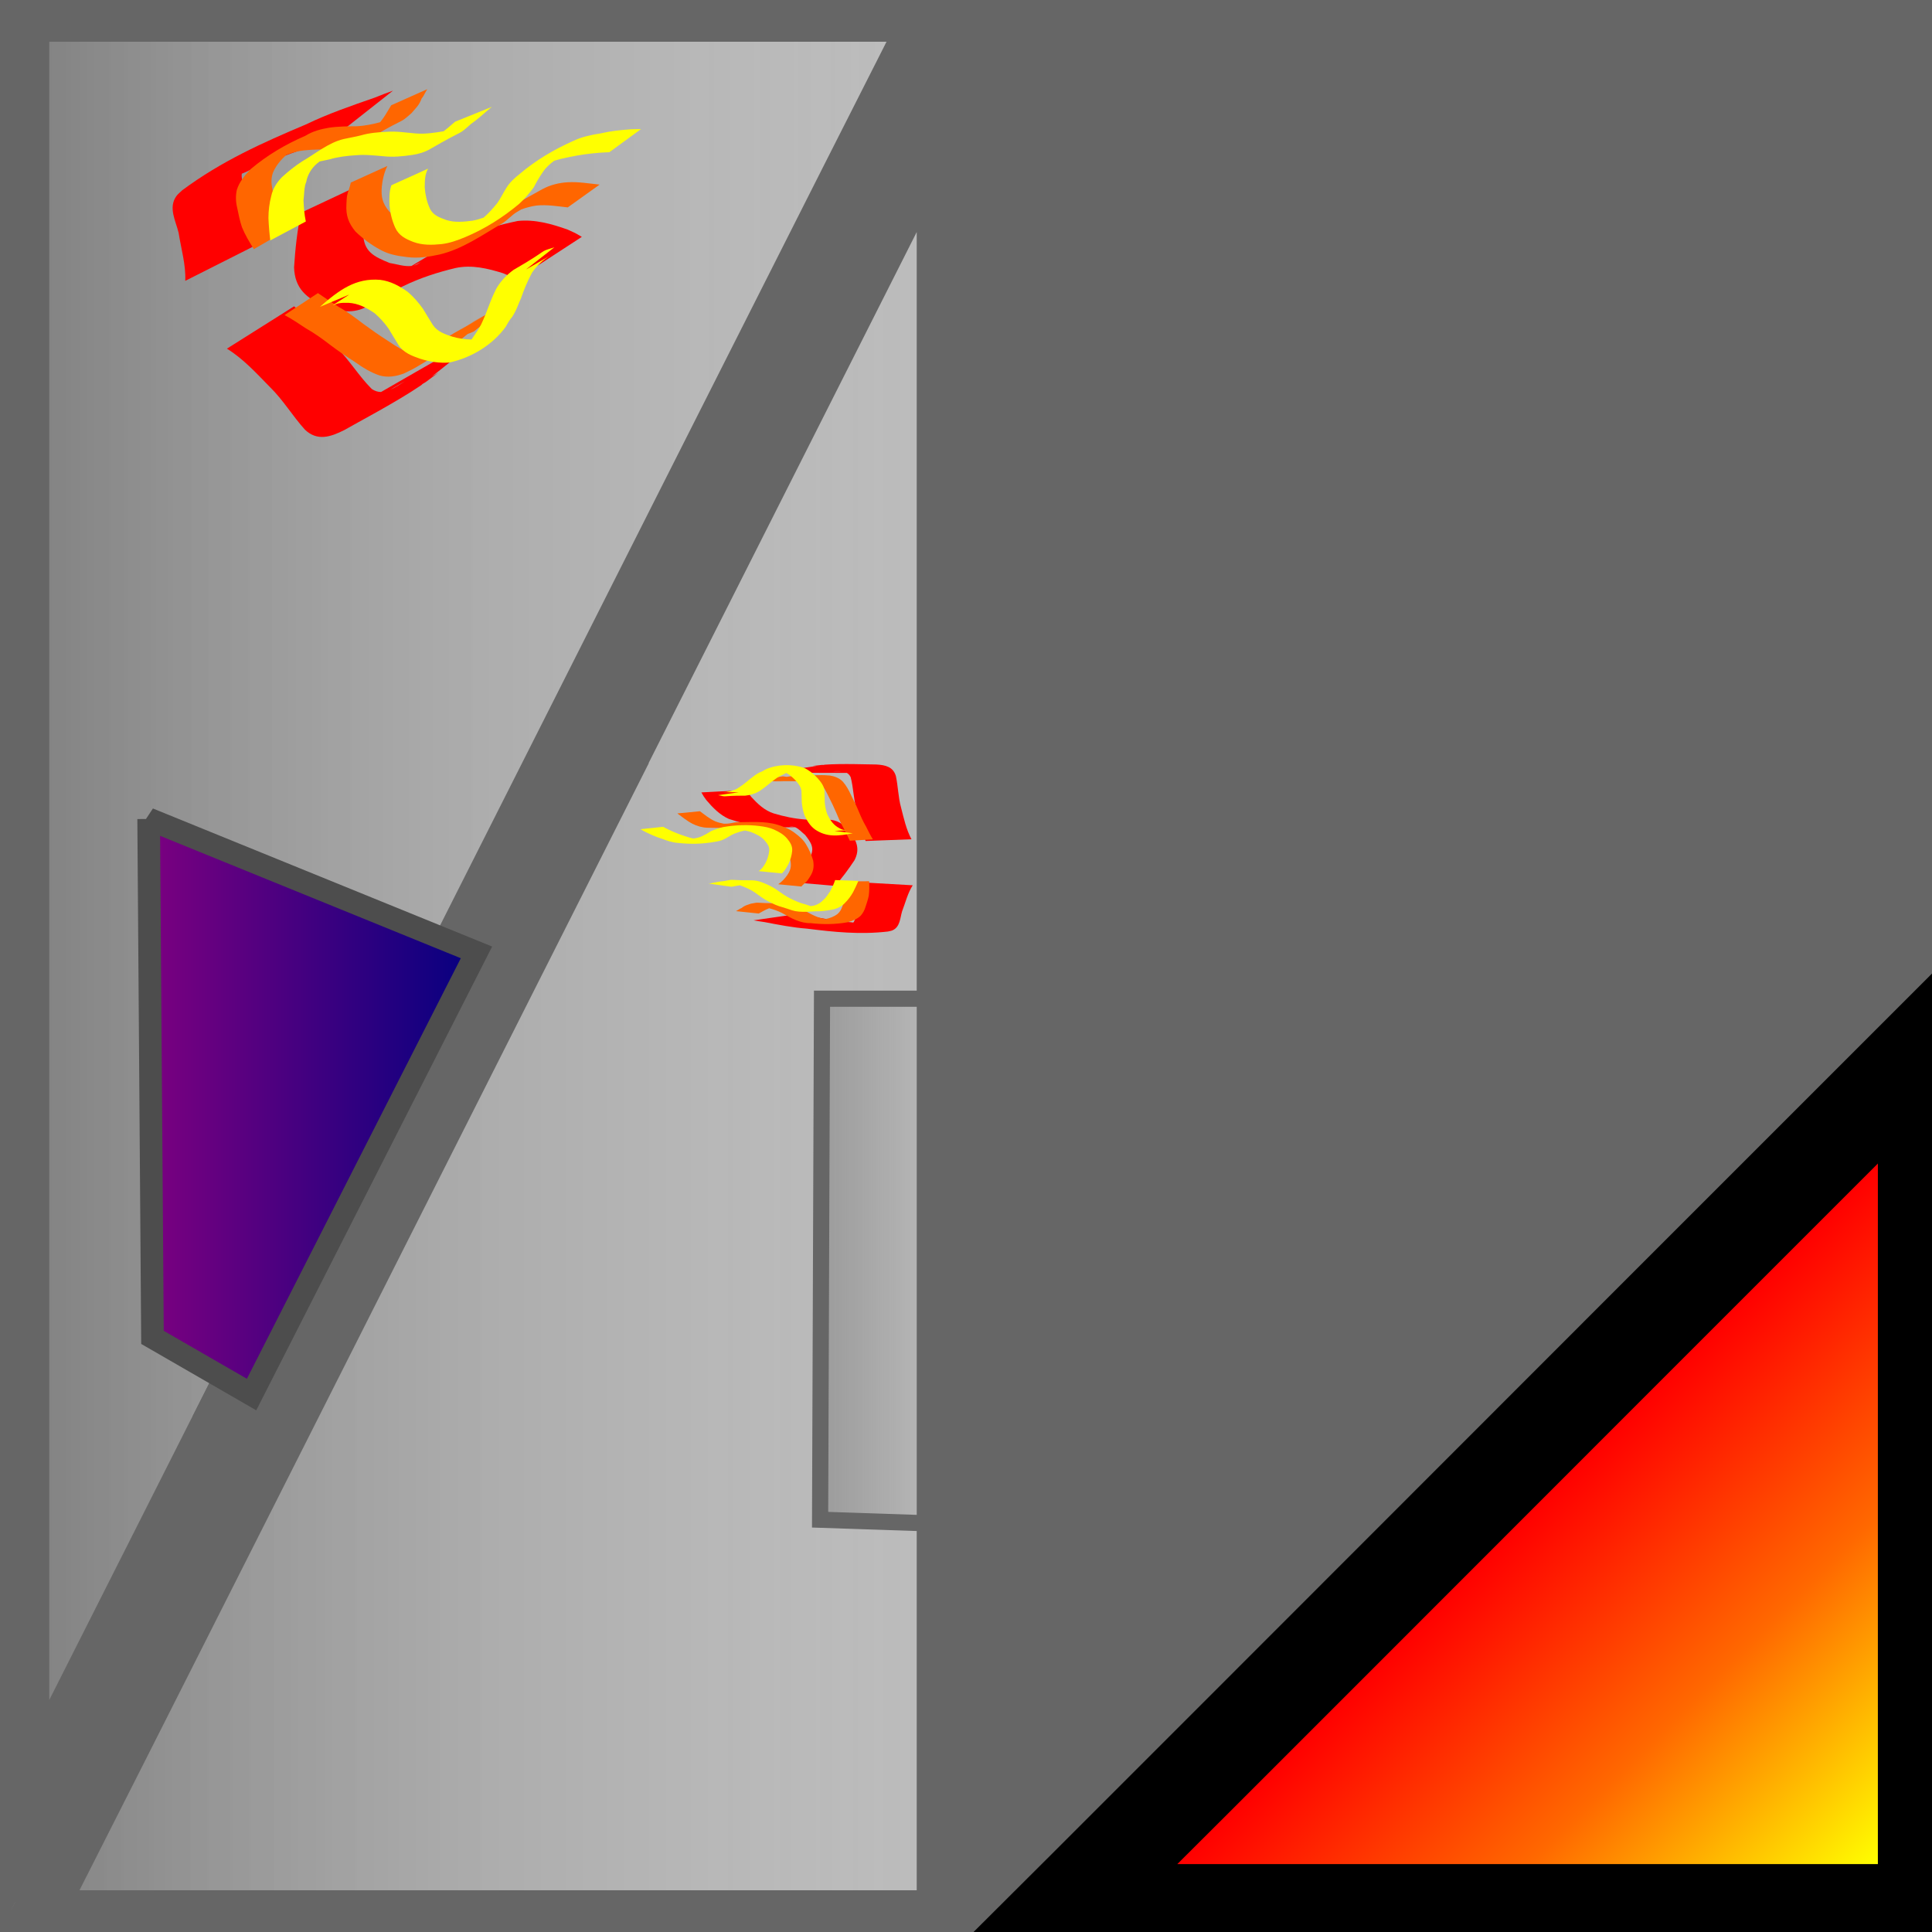 <?xml version="1.0" encoding="UTF-8" standalone="no"?>
<!-- Created with Inkscape (http://www.inkscape.org/) -->

<svg
   xmlns:dc="http://purl.org/dc/elements/1.1/"
   xmlns:cc="http://creativecommons.org/ns#"
   xmlns:rdf="http://www.w3.org/1999/02/22-rdf-syntax-ns#"
   xmlns:svg="http://www.w3.org/2000/svg"
   xmlns="http://www.w3.org/2000/svg"
   xmlns:xlink="http://www.w3.org/1999/xlink"
   xmlns:sodipodi="http://sodipodi.sourceforge.net/DTD/sodipodi-0.dtd"
   xmlns:inkscape="http://www.inkscape.org/namespaces/inkscape"
   width="256"
   height="256"
   id="svg2"
   version="1.1"
   inkscape:version="0.47 r22583"
   sodipodi:docname="ship.svg"
   inkscape:export-filename="/home/ricardo/workspace/DoG_Project_1/trunk/DoGProject/resources/textures/ship.png"
   inkscape:export-xdpi="90"
   inkscape:export-ydpi="90">
  <rect width="100%" height="100%" fill="#333333" stroke="none"/>
  <defs
     id="defs4">
    <linearGradient
       inkscape:collect="always"
       id="linearGradient3760">
      <stop
         style="stop-color:#999999;stop-opacity:1;"
         offset="0"
         id="stop3762" />
      <stop
         style="stop-color:#999999;stop-opacity:0;"
         offset="1"
         id="stop3764" />
    </linearGradient>
    <linearGradient
       id="linearGradient3744">
      <stop
         style="stop-color:#808080;stop-opacity:1;"
         offset="0"
         id="stop3746" />
      <stop
         style="stop-color:#ffffff;stop-opacity:0.561;"
         offset="1"
         id="stop3748" />
    </linearGradient>
    <linearGradient
       id="linearGradient3720">
      <stop
         style="stop-color:#800080;stop-opacity:1;"
         offset="0"
         id="stop3722" />
      <stop
         style="stop-color:#000080;stop-opacity:1;"
         offset="1"
         id="stop3724" />
    </linearGradient>
    <linearGradient
       id="linearGradient3702">
      <stop
         style="stop-color:#ff0000;stop-opacity:1;"
         offset="0"
         id="stop3704" />
      <stop
         id="stop3710"
         offset="0.5"
         style="stop-color:#ff6800;stop-opacity:1;" />
      <stop
         style="stop-color:#ffff00;stop-opacity:1;"
         offset="1"
         id="stop3706" />
    </linearGradient>
    <inkscape:perspective
       sodipodi:type="inkscape:persp3d"
       inkscape:vp_x="0 : 526.18109 : 1"
       inkscape:vp_y="0 : 1000 : 0"
       inkscape:vp_z="744.09448 : 526.18109 : 1"
       inkscape:persp3d-origin="372.04724 : 350.78739 : 1"
       id="perspective10" />
    <inkscape:perspective
       id="perspective3598"
       inkscape:persp3d-origin="0.5 : 0.33333333 : 1"
       inkscape:vp_z="1 : 0.5 : 1"
       inkscape:vp_y="0 : 1000 : 0"
       inkscape:vp_x="0 : 0.5 : 1"
       sodipodi:type="inkscape:persp3d" />
    <inkscape:perspective
       id="perspective3643"
       inkscape:persp3d-origin="0.5 : 0.33333333 : 1"
       inkscape:vp_z="1 : 0.5 : 1"
       inkscape:vp_y="0 : 1000 : 0"
       inkscape:vp_x="0 : 0.5 : 1"
       sodipodi:type="inkscape:persp3d" />
    <inkscape:perspective
       id="perspective3668"
       inkscape:persp3d-origin="0.5 : 0.33333333 : 1"
       inkscape:vp_z="1 : 0.5 : 1"
       inkscape:vp_y="0 : 1000 : 0"
       inkscape:vp_x="0 : 0.5 : 1"
       sodipodi:type="inkscape:persp3d" />
    <inkscape:perspective
       id="perspective3691"
       inkscape:persp3d-origin="0.5 : 0.33333333 : 1"
       inkscape:vp_z="1 : 0.5 : 1"
       inkscape:vp_y="0 : 1000 : 0"
       inkscape:vp_x="0 : 0.5 : 1"
       sodipodi:type="inkscape:persp3d" />
    <inkscape:perspective
       id="perspective3721"
       inkscape:persp3d-origin="0.5 : 0.33333333 : 1"
       inkscape:vp_z="1 : 0.5 : 1"
       inkscape:vp_y="0 : 1000 : 0"
       inkscape:vp_x="0 : 0.5 : 1"
       sodipodi:type="inkscape:persp3d" />
    <inkscape:perspective
       id="perspective3745"
       inkscape:persp3d-origin="0.5 : 0.33333333 : 1"
       inkscape:vp_z="1 : 0.5 : 1"
       inkscape:vp_y="0 : 1000 : 0"
       inkscape:vp_x="0 : 0.5 : 1"
       sodipodi:type="inkscape:persp3d" />
    <inkscape:perspective
       id="perspective3814"
       inkscape:persp3d-origin="0.5 : 0.33333333 : 1"
       inkscape:vp_z="1 : 0.5 : 1"
       inkscape:vp_y="0 : 1000 : 0"
       inkscape:vp_x="0 : 0.5 : 1"
       sodipodi:type="inkscape:persp3d" />
    <inkscape:perspective
       id="perspective2836"
       inkscape:persp3d-origin="0.5 : 0.33333333 : 1"
       inkscape:vp_z="1 : 0.5 : 1"
       inkscape:vp_y="0 : 1000 : 0"
       inkscape:vp_x="0 : 0.5 : 1"
       sodipodi:type="inkscape:persp3d" />
    <inkscape:perspective
       id="perspective3638"
       inkscape:persp3d-origin="0.5 : 0.33333333 : 1"
       inkscape:vp_z="1 : 0.5 : 1"
       inkscape:vp_y="0 : 1000 : 0"
       inkscape:vp_x="0 : 0.5 : 1"
       sodipodi:type="inkscape:persp3d" />
    <inkscape:perspective
       id="perspective3663"
       inkscape:persp3d-origin="0.5 : 0.33333333 : 1"
       inkscape:vp_z="1 : 0.5 : 1"
       inkscape:vp_y="0 : 1000 : 0"
       inkscape:vp_x="0 : 0.5 : 1"
       sodipodi:type="inkscape:persp3d" />
    <inkscape:perspective
       id="perspective3617"
       inkscape:persp3d-origin="0.5 : 0.33333333 : 1"
       inkscape:vp_z="1 : 0.5 : 1"
       inkscape:vp_y="0 : 1000 : 0"
       inkscape:vp_x="0 : 0.5 : 1"
       sodipodi:type="inkscape:persp3d" />
    <inkscape:perspective
       id="perspective3671"
       inkscape:persp3d-origin="0.5 : 0.33333333 : 1"
       inkscape:vp_z="1 : 0.5 : 1"
       inkscape:vp_y="0 : 1000 : 0"
       inkscape:vp_x="0 : 0.5 : 1"
       sodipodi:type="inkscape:persp3d" />
    <linearGradient
       inkscape:collect="always"
       xlink:href="#linearGradient3702"
       id="linearGradient3708"
       x1="196"
       y1="992.362"
       x2="273.782"
       y2="992.362"
       gradientUnits="userSpaceOnUse"
       gradientTransform="matrix(0.597,0.597,-0.597,0.597,677.617,287.832)" />
    <linearGradient
       inkscape:collect="always"
       xlink:href="#linearGradient3720"
       id="linearGradient3726"
       x1="18.198"
       y1="943.013"
       x2="64.635"
       y2="943.013"
       gradientUnits="userSpaceOnUse" />
    <linearGradient
       inkscape:collect="always"
       xlink:href="#linearGradient3744"
       id="linearGradient3750"
       x1="2.531"
       y1="116.844"
       x2="121.719"
       y2="116.844"
       gradientUnits="userSpaceOnUse" />
    <linearGradient
       inkscape:collect="always"
       xlink:href="#linearGradient3744"
       id="linearGradient3758"
       x1="1.5"
       y1="136.359"
       x2="125.188"
       y2="136.359"
       gradientUnits="userSpaceOnUse" />
    <linearGradient
       inkscape:collect="always"
       xlink:href="#linearGradient3760"
       id="linearGradient3766"
       x1="107.596"
       y1="963.469"
       x2="125.244"
       y2="963.469"
       gradientUnits="userSpaceOnUse" />
  </defs>
  <sodipodi:namedview
     id="base"
     pagecolor="#ffffff"
     bordercolor="#666666"
     borderopacity="1.0"
     inkscape:pageopacity="0.0"
     inkscape:pageshadow="2"
     inkscape:zoom="1.979899"
     inkscape:cx="92.56579"
     inkscape:cy="133.03514"
     inkscape:document-units="px"
     inkscape:current-layer="layer1"
     showgrid="false"
     inkscape:window-width="1366"
     inkscape:window-height="693"
     inkscape:window-x="0"
     inkscape:window-y="24"
     inkscape:window-maximized="1" />
  <g
     inkscape:label="Camada 1"
     inkscape:groupmode="layer"
     id="layer1"
     transform="translate(0,-796.362)">
    <rect
       style="fill:#00ff00;fill-rule:evenodd;stroke:none"
       id="rect2816-8"
       width="128"
       height="256"
       x="128"
       y="796.362" />
    <rect
       style="fill:#666666;fill-rule:evenodd;stroke:none"
       id="rect2816-8-8"
       width="256"
       height="256"
       x="0"
       y="796.362" />
    <path
       style="fill:url(#linearGradient3750);fill-rule:evenodd;stroke:none;fill-opacity:1.0"
       d="M 121.719 1.938 L 3.531 2.438 L 2.531 218.125 L 7.562 231.75 L 28.781 189.344 L 25.531 187.656 L 42.062 154.875 L 42.031 154.875 L 54.812 129.531 L 56.562 130.25 L 117.688 14.562 L 116.625 14.438 L 121.719 1.938 z "
       id="rect2816-7"
       transform="translate(0,796.362)" />
    <path
       style="fill:url(#linearGradient3758);fill-rule:evenodd;stroke:none;fill-opacity:1.0"
       d="M 125.188 19.25 L 116.688 33.781 L 75.75 112.562 L 7.562 247.906 L 2.531 252.469 L 2 251.969 L 1.5 253 L 124.25 253.469 L 125.188 19.25 z "
       transform="translate(0,796.362)"
       id="rect2816-80" />
    <path
       style="fill:url(#linearGradient3766);stroke:#666666;stroke-width:2.142;stroke-linecap:butt;stroke-linejoin:miter;stroke-miterlimit:4;stroke-opacity:1;stroke-dasharray:none;fill-opacity:1"
       d="m 124.173,928.694 -0.254,69.549 -15.252,-0.511 0.254,-69.037 15.252,0 z"
       id="path3828" />
    <path
       style="fill:#666666;fill-rule:evenodd;stroke:none"
       d="M 0 0 L 0 256 L 41 174 L 40.969 174 L 93.625 68.688 L 118.281 19.406 L 128 0 L 0 0 z M 6.531 5.531 L 117.469 5.531 L 109.031 22.188 L 87.656 64.5 L 42.031 154.875 L 42.062 154.875 L 6.531 225.25 L 6.531 5.531 z "
       id="rect2816"
       transform="translate(0,796.362)" />
    <path
       style="fill:#666666;fill-rule:evenodd;stroke:none"
       d="m 128,1052.362 0,-256 -41,82 0.031,0 L 34.375,983.675 9.719,1032.956 0,1052.362 l 128,0 z m -6.531,-5.531 -110.938,0 8.438,-16.656 21.375,-42.312 45.625,-90.375 -0.031,0 35.531,-70.375 0,219.719 z"
       id="rect2816-5" />
    <path
       style="fill:#000000;fill-rule:evenodd;stroke:none"
       d="M 257 128 L 216 169 L 163.375 221.656 L 138.719 246.312 L 129 256 L 257 256 L 257 128 z "
       transform="translate(0,796.362)"
       id="rect2816-5-9" />
    <path
       style="fill:url(#linearGradient3708);fill-opacity:1;fill-rule:evenodd;stroke:none"
       d="m 248.827,950.535 -29.734,29.734 -38.164,38.187 -17.881,17.881 -7.048,7.026 92.827,0 0,-92.827 z"
       id="rect2816-5-9-8" />
    <g
       id="g3658"
       transform="matrix(0.711,0,0,0.711,13.796,234.812)">
      <path
         id="path3792-7"
         d="m 53.832,806.7 c -2.241,0.82 -1.061,0.382 -3.39,1.295 -4.322,1.499 -8.706,3.007 -12.822,4.993 -8.119,3.426 -15.79,6.869 -23.055,12.267 -0.373,0.383 -0.801,0.673 -1.11,1.11 -1.531,2.169 -0.096,4.605 0.432,6.843 0.46,2.967 1.367,5.924 1.233,8.938 l 13.192,-6.658 c -0.304,-3.032 -1.216,-6.038 -1.664,-9.062 -0.159,-1.228 -1.196,-2.87 -0.986,-4.253 0.244,-0.102 0.496,-0.205 0.74,-0.308 4.086,-2.048 8.413,-3.432 12.699,-4.993 2.305,-0.847 1.21,-0.434 3.39,-1.233 l 11.343,-8.938 z m -3.76,16.459 -13.377,6.288 c -0.722,3.364 -1.069,6.742 -1.295,10.171 0.126,3.981 2.345,5.771 5.733,7.274 2.439,0.93 4.902,1.383 7.336,0.308 4.065,-2.131 2.985,-1.551 6.534,-3.699 0.314,-0.149 0.319,-0.17 0.74,-0.37 3.117,-1.522 6.435,-2.595 9.801,-3.39 2.991,-0.628 5.962,0.088 8.815,0.986 1.677,0.696 0.876,0.33 2.466,1.171 l 12.206,-7.952 c -1.694,-0.985 -0.861,-0.52 -2.651,-1.356 -2.985,-1.063 -6.114,-1.945 -9.308,-1.603 -3.398,0.713 -6.767,1.609 -9.925,3.082 -5.111,2.186 -3.256,1.404 -9.863,5.301 -1.338,0.158 -2.832,-0.368 -4.069,-0.555 -2.907,-1.18 -4.91,-2.101 -4.932,-5.61 0.272,-3.382 0.618,-6.837 1.788,-10.048 z m 8.938,15.473 c -0.294,0.208 -0.592,0.424 -0.925,0.555 -0.126,0.049 -0.239,0.091 -0.37,0.123 0.421,-0.242 0.873,-0.436 1.295,-0.678 z m -23.61,8.26 -12.514,7.89 c 3.072,1.899 5.509,4.596 8.014,7.151 2.471,2.412 4.222,5.404 6.534,7.952 2.31,2.198 4.809,1.336 7.336,0.062 2.211,-1.285 9.742,-5.224 14.363,-8.384 l 0.185,-0.185 c 0.182,-0.126 0.445,-0.247 0.616,-0.37 0.611,-0.437 1.602,-1.22 2.342,-1.726 -0.392,0.227 -0.779,0.451 -1.171,0.678 l 9.37,-7.459 c -2.067,0.844 -3.924,2.097 -5.98,2.959 -4.291,2.476 -8.601,4.907 -12.884,7.397 -0.581,7.5e-4 -1.153,-0.174 -1.726,-0.555 -2.458,-2.445 -4.204,-5.492 -6.719,-7.89 -2.562,-2.535 -4.932,-5.275 -7.767,-7.521 z m 20.712,13.932 c -0.854,0.535 -1.802,1.191 -2.774,1.603 0.926,-0.535 1.847,-1.07 2.774,-1.603 z"
         style="fill:#ff0000;stroke:none" />
      <path
         id="path3641"
         transform="translate(0,796.362)"
         d="m 60.219,10.062 -6.719,3 c -0.495,0.849 -0.248,0.417 -0.75,1.25 -0.391,0.671 -0.828,1.311 -1.312,1.906 -1.397,0.374 -2.831,0.67 -4.281,0.75 -1.767,0.016 -3.53,0.019 -5.281,0.281 -1.535,0.258 -3.043,0.664 -4.375,1.5 -3.657,1.58 -7.12,3.616 -10.156,6.188 -1.1,1.146 -2.163,2.387 -2.625,3.938 -0.22,1.081 -0.195,2.142 0.062,3.219 0.266,1.236 0.493,2.491 0.906,3.688 0.588,1.442 1.39,2.777 2.219,4.094 l 6.469,-3.75 c -0.953,-1.18 -1.708,-2.493 -2.25,-3.906 -0.332,-1.182 -0.547,-2.419 -0.781,-3.625 -0.216,-0.995 -0.228,-1.939 0.094,-2.906 0.539,-1.334 1.483,-2.469 2.562,-3.406 0.654,-0.248 1.34,-0.465 2.031,-0.625 1.717,-0.335 3.444,-0.346 5.188,-0.375 1.838,-0.037 3.668,-0.363 5.438,-0.844 1.13,-0.338 2.2,-0.846 3.219,-1.438 7.043,-4.087 4.884,-2.288 7.406,-4.469 0.129,-0.158 0.272,-0.315 0.406,-0.469 0.415,-0.475 0.827,-0.902 1.125,-1.469 0.697,-1.325 -0.138,-0.059 0.688,-1.25 0.473,-0.864 0.219,-0.435 0.719,-1.281 z m -7.438,14.312 -6.812,3.094 c -0.144,0.832 -0.527,1.612 -0.688,2.438 -0.085,0.439 -0.096,1.147 -0.125,1.594 -0.124,2.095 0.373,3.487 1.688,5.094 1.366,1.317 2.923,2.474 4.594,3.375 1.526,0.866 3.248,1.179 4.969,1.375 2.068,0.29 4.077,-0.037 6.094,-0.469 4.346,-1.019 8.075,-3.712 11.875,-5.906 0.872,-0.601 1.572,-1.399 2.469,-1.969 0.291,-0.185 0.606,-0.361 0.906,-0.531 0.907,-0.332 1.84,-0.583 2.812,-0.719 1.955,-0.204 3.906,0.132 5.844,0.344 l 5.938,-4.25 c -1.972,-0.2 -3.916,-0.549 -5.906,-0.438 -1.692,0.095 -3.315,0.5 -4.812,1.312 -2.343,1.32 -4.698,2.601 -7.031,3.938 -1.113,0.638 -2.033,1.61 -3.188,2.188 -0.592,0.365 -1.164,0.747 -1.719,1.156 -0.518,0.201 -0.998,0.379 -1.406,0.469 -1.947,0.453 -3.893,0.881 -5.906,0.625 -1.655,-0.138 -3.3,-0.348 -4.781,-1.156 -1.632,-0.779 -3.137,-1.878 -4.469,-3.094 -1.241,-1.486 -1.544,-2.694 -1.375,-4.625 0.131,-1.324 0.448,-2.643 1.031,-3.844 z M 39.844,48.062 33.625,52.156 c 1.374,0.736 2.671,1.607 3.969,2.469 1.586,0.893 3.06,1.955 4.5,3.062 1.505,1.146 3.067,2.191 4.656,3.219 1.412,1.012 2.914,1.939 4.562,2.5 1.558,0.458 3.108,0.181 4.594,-0.375 2.862,-1.395 1.195,-0.577 6.562,-3.719 2.538,-1.37 1.618,-0.64 3.656,-2.312 0.537,-0.434 1.078,-0.881 1.625,-1.312 0.39,-0.145 0.776,-0.298 1.156,-0.469 l 5.812,-4.594 c -0.627,0.251 -1.153,0.677 -1.844,0.75 -1.735,0.627 -3.479,1.65 -5.125,2.656 1.812,-1.033 3.653,-2.062 2.75,-1.531 -3.637,2.138 -4.808,2.774 -5.406,3.094 -0.047,0.025 -0.149,0.105 -0.188,0.125 -0.051,0.028 -0.106,0.067 -0.156,0.094 -0.01,0.005 -0.053,0.026 -0.062,0.031 -0.046,0.028 -0.165,0.079 -0.188,0.094 -0.22,0.113 -0.346,0.172 -1.531,0.938 -0.991,0.683 -1.933,1.439 -2.875,2.188 -0.886,0.261 -1.794,0.389 -2.719,0.219 -1.643,-0.394 -3.074,-1.388 -4.469,-2.312 -1.581,-1.004 -3.115,-2.085 -4.625,-3.188 -1.451,-1.113 -2.932,-2.23 -4.531,-3.125 -1.32,-0.847 -2.618,-1.697 -3.906,-2.594 z m 25.25,7.531 c 0.782,-0.434 1.621,-0.931 2.5,-1.469 -0.962,0.55 -1.902,1.119 -2.5,1.469 z"
         style="fill:#ff6600;fill-opacity:1;stroke:none" />
      <path
         id="path3649"
         transform="translate(0,796.362)"
         d="m 72.281,13.344 -6.875,2.781 -0.438,0.375 c -0.539,0.484 -1.123,0.954 -1.688,1.406 -1.718,0.277 -3.475,0.556 -5.219,0.406 C 56.294,18.167 54.528,17.868 52.75,18 c -1.636,0.074 -3.261,0.203 -4.844,0.656 -1.057,0.282 -2.154,0.446 -3.219,0.688 -2.878,0.654 -5.48,2.874 -7.812,4.188 -1.334,0.873 -2.571,1.864 -3.75,2.938 -0.943,0.981 -1.679,2.117 -1.969,3.469 -0.36,1.366 -0.531,2.741 -0.531,4.156 0.056,1.39 0.171,2.775 0.344,4.156 l 6.625,-3.531 C 37.306,33.408 37.222,32.086 37.156,30.75 c 0.133,-0.918 0.096,-1.906 0.312,-2.812 0.045,-0.19 0.117,-0.38 0.188,-0.562 l 0.156,-0.656 c 0.387,-1.21 1.135,-2.274 2.156,-3.031 0.06,-0.055 0.128,-0.102 0.188,-0.156 0.635,-0.145 1.278,-0.257 1.906,-0.406 1.563,-0.46 3.162,-0.641 4.781,-0.75 1.761,-0.169 3.529,0.04 5.281,0.188 1.778,0.191 3.551,0.01 5.312,-0.25 1.157,-0.169 2.297,-0.506 3.312,-1.094 6.995,-4.046 4.968,-2.342 7.594,-4.656 1.234,-0.852 2.32,-1.886 3.469,-2.844 l 0.469,-0.375 z M 100.062,17.5 c -1.204,0.029 -0.612,-0.019 -1.812,0.031 -1.948,0.13 -3.875,0.341 -5.781,0.781 -1.725,0.27 -3.484,0.638 -5.062,1.406 -3.575,1.589 -6.961,3.596 -9.938,6.125 -0.972,0.772 -1.88,1.582 -2.531,2.656 -0.577,0.912 -1.035,1.899 -1.656,2.781 -0.788,0.968 -1.608,1.91 -2.562,2.719 -0.649,0.224 -1.318,0.431 -2,0.562 -1.654,0.207 -3.352,0.406 -4.969,-0.125 -1.267,-0.469 -2.465,-0.86 -3.062,-2.188 -0.55,-1.22 -0.837,-2.541 -0.938,-3.875 0.011,-1.194 0.011,-2.43 0.625,-3.5 l -6.844,3.094 c -0.424,1.214 -0.376,2.486 -0.344,3.75 0.125,1.433 0.473,2.845 1.062,4.156 0.673,1.475 1.935,2.105 3.375,2.656 1.675,0.624 3.471,0.587 5.219,0.406 1.564,-0.177 3.029,-0.707 4.469,-1.312 3.665,-1.535 6.977,-3.642 10,-6.156 1.031,-0.929 1.918,-1.986 2.75,-3.094 0.5,-0.987 1.057,-1.932 1.688,-2.844 0.569,-0.862 1.31,-1.523 2.125,-2.125 0.906,-0.286 1.85,-0.504 2.781,-0.688 1.892,-0.4 3.791,-0.67 5.719,-0.812 1.186,-0.065 0.588,-0.049 1.781,-0.094 L 100.062,17.5 z M 83.906,39.531 c -3.256,1.008 -0.475,0.099 -7.625,4.219 -1.307,0.96 -2.414,2.11 -3.219,3.531 -0.8,1.555 -1.355,3.191 -2,4.812 -0.259,0.592 -0.494,1.203 -0.781,1.781 -0.501,1.01 -1.193,1.905 -1.812,2.844 -1.2,-0.013 -2.39,-0.192 -3.562,-0.531 -1.36,-0.443 -2.777,-0.925 -3.625,-2.156 -0.622,-1.025 -1.268,-2.029 -1.875,-3.062 -0.807,-1.135 -1.754,-2.221 -2.812,-3.125 -1.563,-1.11 -3.216,-2.015 -5.156,-2.25 -4.564,-0.389 -7.67,1.914 -11.219,5.031 l 5.469,-2.281 c -0.906,0.578 -1.549,0.987 -2.969,1.906 -0.025,0.016 -0.025,0.056 -0.031,0.062 0.143,-0.037 0.678,-0.263 0.906,-0.312 0.75,-0.163 1.167,-0.124 1.938,-0.125 1.841,0.101 3.393,0.915 4.875,1.938 0.987,0.85 1.88,1.835 2.625,2.906 0.591,1.023 1.229,2.021 1.844,3.031 0.907,1.418 2.452,2 3.969,2.531 1.786,0.577 3.66,0.869 5.531,0.719 4.089,-0.903 8.008,-3.263 10.469,-6.656 0.162,-0.294 0.32,-0.591 0.5,-0.875 0.887,-1.404 0.299,-0.215 1.125,-1.688 0.491,-0.876 0.792,-1.843 1.219,-2.75 0.562,-1.658 1.236,-3.238 2.062,-4.781 0.904,-1.318 2.011,-2.357 3.375,-3.188 -2.093,1.224 -3.461,2.013 -4.5,2.594 l 5.281,-4.125 z"
         style="fill:#ffff00;fill-opacity:1;stroke:none" />
    </g>
    <g
       transform="matrix(-0.356,-0.206,0.206,-0.356,-47.161,1216.585)"
       id="g3658-0">
      <path
         id="path3792-7-0"
         d="m 53.832,806.7 c -2.241,0.82 -1.061,0.382 -3.39,1.295 -4.322,1.499 -8.706,3.007 -12.822,4.993 -8.119,3.426 -15.79,6.869 -23.055,12.267 -0.373,0.383 -0.801,0.673 -1.11,1.11 -1.531,2.169 -0.096,4.605 0.432,6.843 0.46,2.967 1.367,5.924 1.233,8.938 l 13.192,-6.658 c -0.304,-3.032 -1.216,-6.038 -1.664,-9.062 -0.159,-1.228 -1.196,-2.87 -0.986,-4.253 0.244,-0.102 0.496,-0.205 0.74,-0.308 4.086,-2.048 8.413,-3.432 12.699,-4.993 2.305,-0.847 1.21,-0.434 3.39,-1.233 l 11.343,-8.938 z m -3.76,16.459 -13.377,6.288 c -0.722,3.364 -1.069,6.742 -1.295,10.171 0.126,3.981 2.345,5.771 5.733,7.274 2.439,0.93 4.902,1.383 7.336,0.308 4.065,-2.131 2.985,-1.551 6.534,-3.699 0.314,-0.149 0.319,-0.17 0.74,-0.37 3.117,-1.522 6.435,-2.595 9.801,-3.39 2.991,-0.628 5.962,0.088 8.815,0.986 1.677,0.696 0.876,0.33 2.466,1.171 l 12.206,-7.952 c -1.694,-0.985 -0.861,-0.52 -2.651,-1.356 -2.985,-1.063 -6.114,-1.945 -9.308,-1.603 -3.398,0.713 -6.767,1.609 -9.925,3.082 -5.111,2.186 -3.256,1.404 -9.863,5.301 -1.338,0.158 -2.832,-0.368 -4.069,-0.555 -2.907,-1.18 -4.91,-2.101 -4.932,-5.61 0.272,-3.382 0.618,-6.837 1.788,-10.048 z m 8.938,15.473 c -0.294,0.208 -0.592,0.424 -0.925,0.555 -0.126,0.049 -0.239,0.091 -0.37,0.123 0.421,-0.242 0.873,-0.436 1.295,-0.678 z m -23.61,8.26 -12.514,7.89 c 3.072,1.899 5.509,4.596 8.014,7.151 2.471,2.412 4.222,5.404 6.534,7.952 2.31,2.198 4.809,1.336 7.336,0.062 2.211,-1.285 9.742,-5.224 14.363,-8.384 l 0.185,-0.185 c 0.182,-0.126 0.445,-0.247 0.616,-0.37 0.611,-0.437 1.602,-1.22 2.342,-1.726 -0.392,0.227 -0.779,0.451 -1.171,0.678 l 9.37,-7.459 c -2.067,0.844 -3.924,2.097 -5.98,2.959 -4.291,2.476 -8.601,4.907 -12.884,7.397 -0.581,7.5e-4 -1.153,-0.174 -1.726,-0.555 -2.458,-2.445 -4.204,-5.492 -6.719,-7.89 -2.562,-2.535 -4.932,-5.275 -7.767,-7.521 z m 20.712,13.932 c -0.854,0.535 -1.802,1.191 -2.774,1.603 0.926,-0.535 1.847,-1.07 2.774,-1.603 z"
         style="fill:#ff0000;stroke:none" />
      <path
         id="path3641-2"
         transform="translate(0,796.362)"
         d="m 60.219,10.062 -6.719,3 c -0.495,0.849 -0.248,0.417 -0.75,1.25 -0.391,0.671 -0.828,1.311 -1.312,1.906 -1.397,0.374 -2.831,0.67 -4.281,0.75 -1.767,0.016 -3.53,0.019 -5.281,0.281 -1.535,0.258 -3.043,0.664 -4.375,1.5 -3.657,1.58 -7.12,3.616 -10.156,6.188 -1.1,1.146 -2.163,2.387 -2.625,3.938 -0.22,1.081 -0.195,2.142 0.062,3.219 0.266,1.236 0.493,2.491 0.906,3.688 0.588,1.442 1.39,2.777 2.219,4.094 l 6.469,-3.75 c -0.953,-1.18 -1.708,-2.493 -2.25,-3.906 -0.332,-1.182 -0.547,-2.419 -0.781,-3.625 -0.216,-0.995 -0.228,-1.939 0.094,-2.906 0.539,-1.334 1.483,-2.469 2.562,-3.406 0.654,-0.248 1.34,-0.465 2.031,-0.625 1.717,-0.335 3.444,-0.346 5.188,-0.375 1.838,-0.037 3.668,-0.363 5.438,-0.844 1.13,-0.338 2.2,-0.846 3.219,-1.438 7.043,-4.087 4.884,-2.288 7.406,-4.469 0.129,-0.158 0.272,-0.315 0.406,-0.469 0.415,-0.475 0.827,-0.902 1.125,-1.469 0.697,-1.325 -0.138,-0.059 0.688,-1.25 0.473,-0.864 0.219,-0.435 0.719,-1.281 z m -7.438,14.312 -6.812,3.094 c -0.144,0.832 -0.527,1.612 -0.688,2.438 -0.085,0.439 -0.096,1.147 -0.125,1.594 -0.124,2.095 0.373,3.487 1.688,5.094 1.366,1.317 2.923,2.474 4.594,3.375 1.526,0.866 3.248,1.179 4.969,1.375 2.068,0.29 4.077,-0.037 6.094,-0.469 4.346,-1.019 8.075,-3.712 11.875,-5.906 0.872,-0.601 1.572,-1.399 2.469,-1.969 0.291,-0.185 0.606,-0.361 0.906,-0.531 0.907,-0.332 1.84,-0.583 2.812,-0.719 1.955,-0.204 3.906,0.132 5.844,0.344 l 5.938,-4.25 c -1.972,-0.2 -3.916,-0.549 -5.906,-0.438 -1.692,0.095 -3.315,0.5 -4.812,1.312 -2.343,1.32 -4.698,2.601 -7.031,3.938 -1.113,0.638 -2.033,1.61 -3.188,2.188 -0.592,0.365 -1.164,0.747 -1.719,1.156 -0.518,0.201 -0.998,0.379 -1.406,0.469 -1.947,0.453 -3.893,0.881 -5.906,0.625 -1.655,-0.138 -3.3,-0.348 -4.781,-1.156 -1.632,-0.779 -3.137,-1.878 -4.469,-3.094 -1.241,-1.486 -1.544,-2.694 -1.375,-4.625 0.131,-1.324 0.448,-2.643 1.031,-3.844 z M 39.844,48.062 33.625,52.156 c 1.374,0.736 2.671,1.607 3.969,2.469 1.586,0.893 3.06,1.955 4.5,3.062 1.505,1.146 3.067,2.191 4.656,3.219 1.412,1.012 2.914,1.939 4.562,2.5 1.558,0.458 3.108,0.181 4.594,-0.375 2.862,-1.395 1.195,-0.577 6.562,-3.719 2.538,-1.37 1.618,-0.64 3.656,-2.312 0.537,-0.434 1.078,-0.881 1.625,-1.312 0.39,-0.145 0.776,-0.298 1.156,-0.469 l 5.812,-4.594 c -0.627,0.251 -1.153,0.677 -1.844,0.75 -1.735,0.627 -3.479,1.65 -5.125,2.656 1.812,-1.033 3.653,-2.062 2.75,-1.531 -3.637,2.138 -4.808,2.774 -5.406,3.094 -0.047,0.025 -0.149,0.105 -0.188,0.125 -0.051,0.028 -0.106,0.067 -0.156,0.094 -0.01,0.005 -0.053,0.026 -0.062,0.031 -0.046,0.028 -0.165,0.079 -0.188,0.094 -0.22,0.113 -0.346,0.172 -1.531,0.938 -0.991,0.683 -1.933,1.439 -2.875,2.188 -0.886,0.261 -1.794,0.389 -2.719,0.219 -1.643,-0.394 -3.074,-1.388 -4.469,-2.312 -1.581,-1.004 -3.115,-2.085 -4.625,-3.188 -1.451,-1.113 -2.932,-2.23 -4.531,-3.125 -1.32,-0.847 -2.618,-1.697 -3.906,-2.594 z m 25.25,7.531 c 0.782,-0.434 1.621,-0.931 2.5,-1.469 -0.962,0.55 -1.902,1.119 -2.5,1.469 z"
         style="fill:#ff6600;fill-opacity:1;stroke:none" />
      <path
         id="path3649-2"
         transform="translate(0,796.362)"
         d="m 72.281,13.344 -6.875,2.781 -0.438,0.375 c -0.539,0.484 -1.123,0.954 -1.688,1.406 -1.718,0.277 -3.475,0.556 -5.219,0.406 C 56.294,18.167 54.528,17.868 52.75,18 c -1.636,0.074 -3.261,0.203 -4.844,0.656 -1.057,0.282 -2.154,0.446 -3.219,0.688 -2.878,0.654 -5.48,2.874 -7.812,4.188 -1.334,0.873 -2.571,1.864 -3.75,2.938 -0.943,0.981 -1.679,2.117 -1.969,3.469 -0.36,1.366 -0.531,2.741 -0.531,4.156 0.056,1.39 0.171,2.775 0.344,4.156 l 6.625,-3.531 C 37.306,33.408 37.222,32.086 37.156,30.75 c 0.133,-0.918 0.096,-1.906 0.312,-2.812 0.045,-0.19 0.117,-0.38 0.188,-0.562 l 0.156,-0.656 c 0.387,-1.21 1.135,-2.274 2.156,-3.031 0.06,-0.055 0.128,-0.102 0.188,-0.156 0.635,-0.145 1.278,-0.257 1.906,-0.406 1.563,-0.46 3.162,-0.641 4.781,-0.75 1.761,-0.169 3.529,0.04 5.281,0.188 1.778,0.191 3.551,0.01 5.312,-0.25 1.157,-0.169 2.297,-0.506 3.312,-1.094 6.995,-4.046 4.968,-2.342 7.594,-4.656 1.234,-0.852 2.32,-1.886 3.469,-2.844 l 0.469,-0.375 z M 100.062,17.5 c -1.204,0.029 -0.612,-0.019 -1.812,0.031 -1.948,0.13 -3.875,0.341 -5.781,0.781 -1.725,0.27 -3.484,0.638 -5.062,1.406 -3.575,1.589 -6.961,3.596 -9.938,6.125 -0.972,0.772 -1.88,1.582 -2.531,2.656 -0.577,0.912 -1.035,1.899 -1.656,2.781 -0.788,0.968 -1.608,1.91 -2.562,2.719 -0.649,0.224 -1.318,0.431 -2,0.562 -1.654,0.207 -3.352,0.406 -4.969,-0.125 -1.267,-0.469 -2.465,-0.86 -3.062,-2.188 -0.55,-1.22 -0.837,-2.541 -0.938,-3.875 0.011,-1.194 0.011,-2.43 0.625,-3.5 l -6.844,3.094 c -0.424,1.214 -0.376,2.486 -0.344,3.75 0.125,1.433 0.473,2.845 1.062,4.156 0.673,1.475 1.935,2.105 3.375,2.656 1.675,0.624 3.471,0.587 5.219,0.406 1.564,-0.177 3.029,-0.707 4.469,-1.312 3.665,-1.535 6.977,-3.642 10,-6.156 1.031,-0.929 1.918,-1.986 2.75,-3.094 0.5,-0.987 1.057,-1.932 1.688,-2.844 0.569,-0.862 1.31,-1.523 2.125,-2.125 0.906,-0.286 1.85,-0.504 2.781,-0.688 1.892,-0.4 3.791,-0.67 5.719,-0.812 1.186,-0.065 0.588,-0.049 1.781,-0.094 L 100.062,17.5 z M 83.906,39.531 c -3.256,1.008 -0.475,0.099 -7.625,4.219 -1.307,0.96 -2.414,2.11 -3.219,3.531 -0.8,1.555 -1.355,3.191 -2,4.812 -0.259,0.592 -0.494,1.203 -0.781,1.781 -0.501,1.01 -1.193,1.905 -1.812,2.844 -1.2,-0.013 -2.39,-0.192 -3.562,-0.531 -1.36,-0.443 -2.777,-0.925 -3.625,-2.156 -0.622,-1.025 -1.268,-2.029 -1.875,-3.062 -0.807,-1.135 -1.754,-2.221 -2.812,-3.125 -1.563,-1.11 -3.216,-2.015 -5.156,-2.25 -4.564,-0.389 -7.67,1.914 -11.219,5.031 l 5.469,-2.281 c -0.906,0.578 -1.549,0.987 -2.969,1.906 -0.025,0.016 -0.025,0.056 -0.031,0.062 0.143,-0.037 0.678,-0.263 0.906,-0.312 0.75,-0.163 1.167,-0.124 1.938,-0.125 1.841,0.101 3.393,0.915 4.875,1.938 0.987,0.85 1.88,1.835 2.625,2.906 0.591,1.023 1.229,2.021 1.844,3.031 0.907,1.418 2.452,2 3.969,2.531 1.786,0.577 3.66,0.869 5.531,0.719 4.089,-0.903 8.008,-3.263 10.469,-6.656 0.162,-0.294 0.32,-0.591 0.5,-0.875 0.887,-1.404 0.299,-0.215 1.125,-1.688 0.491,-0.876 0.792,-1.843 1.219,-2.75 0.562,-1.658 1.236,-3.238 2.062,-4.781 0.904,-1.318 2.011,-2.357 3.375,-3.188 -2.093,1.224 -3.461,2.013 -4.5,2.594 l 5.281,-4.125 z"
         style="fill:#ffff00;fill-opacity:1;stroke:none" />
    </g>
    <path
       style="fill:url(#linearGradient3726);stroke:#4d4d4d;stroke-width:3;stroke-linecap:butt;stroke-linejoin:miter;stroke-miterlimit:4;stroke-opacity:1;stroke-dasharray:none;fill-opacity:1"
       d="m 19.698,904.88 43.437,17.678 -29.799,58.589 -13.132,-7.576 -0.505,-68.69 z"
       id="path3717" />
  </g>
</svg>
